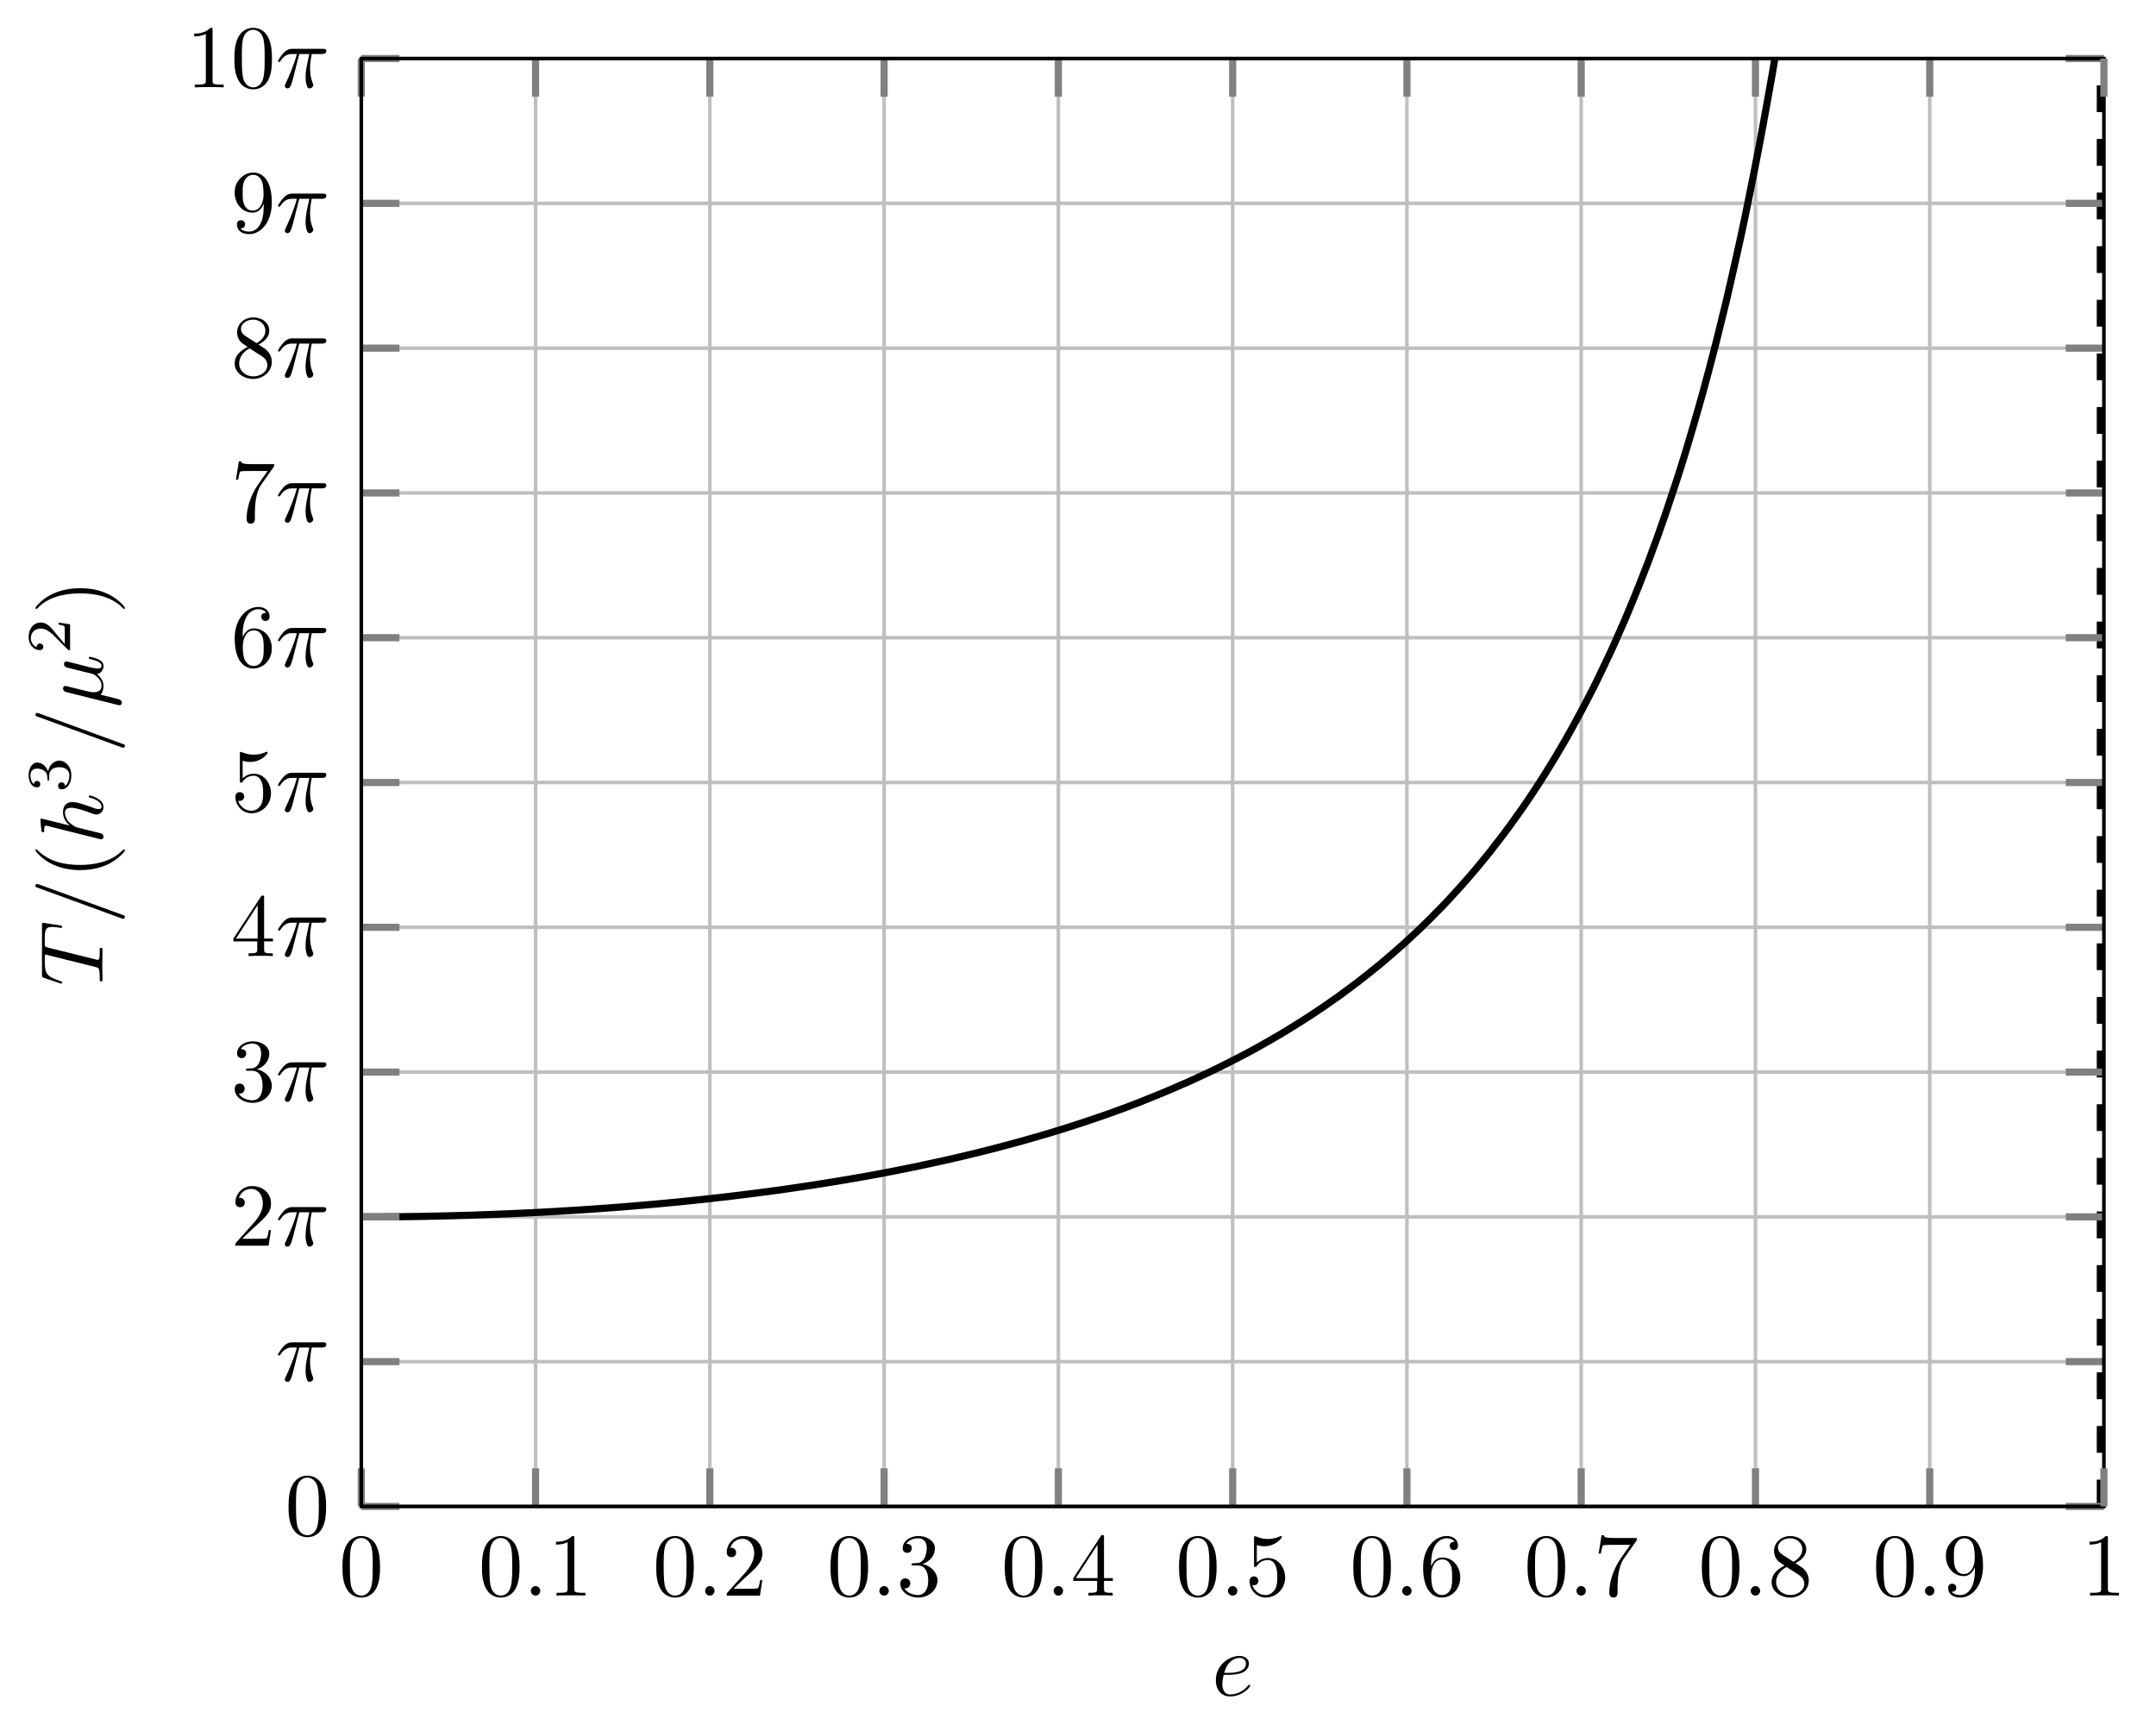 <?xml version="1.0" encoding="UTF-8"?>
<svg xmlns="http://www.w3.org/2000/svg" xmlns:xlink="http://www.w3.org/1999/xlink" width="240.362pt" height="192.315pt" viewBox="0 0 240.362 192.315" version="1.1">
<defs>
<g>
<symbol overflow="visible" id="glyph0-0">
<path style="stroke:none;" d=""/>
</symbol>
<symbol overflow="visible" id="glyph0-1">
<path style="stroke:none;" d="M 4.578 -3.188 C 4.578 -3.984 4.531 -4.781 4.188 -5.516 C 3.734 -6.484 2.906 -6.641 2.5 -6.641 C 1.891 -6.641 1.172 -6.375 0.75 -5.453 C 0.438 -4.766 0.391 -3.984 0.391 -3.188 C 0.391 -2.438 0.422 -1.547 0.844 -0.781 C 1.266 0.016 2 0.219 2.484 0.219 C 3.016 0.219 3.781 0.016 4.219 -0.938 C 4.531 -1.625 4.578 -2.406 4.578 -3.188 Z M 2.484 0 C 2.094 0 1.5 -0.25 1.328 -1.203 C 1.219 -1.797 1.219 -2.719 1.219 -3.312 C 1.219 -3.953 1.219 -4.609 1.297 -5.141 C 1.484 -6.328 2.234 -6.422 2.484 -6.422 C 2.812 -6.422 3.469 -6.234 3.656 -5.25 C 3.766 -4.688 3.766 -3.938 3.766 -3.312 C 3.766 -2.562 3.766 -1.891 3.656 -1.25 C 3.5 -0.297 2.938 0 2.484 0 Z M 2.484 0 "/>
</symbol>
<symbol overflow="visible" id="glyph0-2">
<path style="stroke:none;" d="M 2.938 -6.375 C 2.938 -6.625 2.938 -6.641 2.703 -6.641 C 2.078 -6 1.203 -6 0.891 -6 L 0.891 -5.688 C 1.094 -5.688 1.672 -5.688 2.188 -5.953 L 2.188 -0.781 C 2.188 -0.422 2.156 -0.312 1.266 -0.312 L 0.953 -0.312 L 0.953 0 C 1.297 -0.031 2.156 -0.031 2.562 -0.031 C 2.953 -0.031 3.828 -0.031 4.172 0 L 4.172 -0.312 L 3.859 -0.312 C 2.953 -0.312 2.938 -0.422 2.938 -0.781 Z M 2.938 -6.375 "/>
</symbol>
<symbol overflow="visible" id="glyph0-3">
<path style="stroke:none;" d="M 1.266 -0.766 L 2.328 -1.797 C 3.875 -3.172 4.469 -3.703 4.469 -4.703 C 4.469 -5.844 3.578 -6.641 2.359 -6.641 C 1.234 -6.641 0.5 -5.719 0.5 -4.828 C 0.5 -4.281 1 -4.281 1.031 -4.281 C 1.203 -4.281 1.547 -4.391 1.547 -4.812 C 1.547 -5.062 1.359 -5.328 1.016 -5.328 C 0.938 -5.328 0.922 -5.328 0.891 -5.312 C 1.109 -5.969 1.656 -6.328 2.234 -6.328 C 3.141 -6.328 3.562 -5.516 3.562 -4.703 C 3.562 -3.906 3.078 -3.125 2.516 -2.5 L 0.609 -0.375 C 0.5 -0.266 0.5 -0.234 0.5 0 L 4.203 0 L 4.469 -1.734 L 4.234 -1.734 C 4.172 -1.438 4.109 -1 4 -0.844 C 3.938 -0.766 3.281 -0.766 3.062 -0.766 Z M 1.266 -0.766 "/>
</symbol>
<symbol overflow="visible" id="glyph0-4">
<path style="stroke:none;" d="M 2.891 -3.516 C 3.703 -3.781 4.281 -4.469 4.281 -5.266 C 4.281 -6.078 3.406 -6.641 2.453 -6.641 C 1.453 -6.641 0.688 -6.047 0.688 -5.281 C 0.688 -4.953 0.906 -4.766 1.203 -4.766 C 1.5 -4.766 1.703 -4.984 1.703 -5.281 C 1.703 -5.766 1.234 -5.766 1.094 -5.766 C 1.391 -6.266 2.047 -6.391 2.406 -6.391 C 2.828 -6.391 3.375 -6.172 3.375 -5.281 C 3.375 -5.156 3.344 -4.578 3.094 -4.141 C 2.797 -3.656 2.453 -3.625 2.203 -3.625 C 2.125 -3.609 1.891 -3.594 1.812 -3.594 C 1.734 -3.578 1.672 -3.562 1.672 -3.469 C 1.672 -3.359 1.734 -3.359 1.906 -3.359 L 2.344 -3.359 C 3.156 -3.359 3.531 -2.688 3.531 -1.703 C 3.531 -0.344 2.844 -0.062 2.406 -0.062 C 1.969 -0.062 1.219 -0.234 0.875 -0.812 C 1.219 -0.766 1.531 -0.984 1.531 -1.359 C 1.531 -1.719 1.266 -1.922 0.984 -1.922 C 0.734 -1.922 0.422 -1.781 0.422 -1.344 C 0.422 -0.438 1.344 0.219 2.438 0.219 C 3.656 0.219 4.562 -0.688 4.562 -1.703 C 4.562 -2.516 3.922 -3.297 2.891 -3.516 Z M 2.891 -3.516 "/>
</symbol>
<symbol overflow="visible" id="glyph0-5">
<path style="stroke:none;" d="M 2.938 -1.641 L 2.938 -0.781 C 2.938 -0.422 2.906 -0.312 2.172 -0.312 L 1.969 -0.312 L 1.969 0 C 2.375 -0.031 2.891 -0.031 3.312 -0.031 C 3.734 -0.031 4.25 -0.031 4.672 0 L 4.672 -0.312 L 4.453 -0.312 C 3.719 -0.312 3.703 -0.422 3.703 -0.781 L 3.703 -1.641 L 4.688 -1.641 L 4.688 -1.953 L 3.703 -1.953 L 3.703 -6.484 C 3.703 -6.688 3.703 -6.75 3.531 -6.75 C 3.453 -6.75 3.422 -6.75 3.344 -6.625 L 0.281 -1.953 L 0.281 -1.641 Z M 2.984 -1.953 L 0.562 -1.953 L 2.984 -5.672 Z M 2.984 -1.953 "/>
</symbol>
<symbol overflow="visible" id="glyph0-6">
<path style="stroke:none;" d="M 4.469 -2 C 4.469 -3.188 3.656 -4.188 2.578 -4.188 C 2.109 -4.188 1.672 -4.031 1.312 -3.672 L 1.312 -5.625 C 1.516 -5.562 1.844 -5.5 2.156 -5.5 C 3.391 -5.5 4.094 -6.406 4.094 -6.531 C 4.094 -6.594 4.062 -6.641 3.984 -6.641 C 3.984 -6.641 3.953 -6.641 3.906 -6.609 C 3.703 -6.516 3.219 -6.312 2.547 -6.312 C 2.156 -6.312 1.688 -6.391 1.219 -6.594 C 1.141 -6.625 1.125 -6.625 1.109 -6.625 C 1 -6.625 1 -6.547 1 -6.391 L 1 -3.438 C 1 -3.266 1 -3.188 1.141 -3.188 C 1.219 -3.188 1.234 -3.203 1.281 -3.266 C 1.391 -3.422 1.75 -3.969 2.562 -3.969 C 3.078 -3.969 3.328 -3.516 3.406 -3.328 C 3.562 -2.953 3.594 -2.578 3.594 -2.078 C 3.594 -1.719 3.594 -1.125 3.344 -0.703 C 3.109 -0.312 2.734 -0.062 2.281 -0.062 C 1.562 -0.062 0.984 -0.594 0.812 -1.172 C 0.844 -1.172 0.875 -1.156 0.984 -1.156 C 1.312 -1.156 1.484 -1.406 1.484 -1.641 C 1.484 -1.891 1.312 -2.141 0.984 -2.141 C 0.844 -2.141 0.5 -2.062 0.5 -1.609 C 0.5 -0.75 1.188 0.219 2.297 0.219 C 3.453 0.219 4.469 -0.734 4.469 -2 Z M 4.469 -2 "/>
</symbol>
<symbol overflow="visible" id="glyph0-7">
<path style="stroke:none;" d="M 1.312 -3.266 L 1.312 -3.516 C 1.312 -6.031 2.547 -6.391 3.062 -6.391 C 3.297 -6.391 3.719 -6.328 3.938 -5.984 C 3.781 -5.984 3.391 -5.984 3.391 -5.547 C 3.391 -5.234 3.625 -5.078 3.844 -5.078 C 4 -5.078 4.312 -5.172 4.312 -5.562 C 4.312 -6.156 3.875 -6.641 3.047 -6.641 C 1.766 -6.641 0.422 -5.359 0.422 -3.156 C 0.422 -0.484 1.578 0.219 2.5 0.219 C 3.609 0.219 4.562 -0.719 4.562 -2.031 C 4.562 -3.297 3.672 -4.25 2.562 -4.25 C 1.891 -4.25 1.516 -3.75 1.312 -3.266 Z M 2.5 -0.062 C 1.875 -0.062 1.578 -0.656 1.516 -0.812 C 1.328 -1.281 1.328 -2.078 1.328 -2.25 C 1.328 -3.031 1.656 -4.031 2.547 -4.031 C 2.719 -4.031 3.172 -4.031 3.484 -3.406 C 3.656 -3.047 3.656 -2.531 3.656 -2.047 C 3.656 -1.562 3.656 -1.062 3.484 -0.703 C 3.188 -0.109 2.734 -0.062 2.5 -0.062 Z M 2.5 -0.062 "/>
</symbol>
<symbol overflow="visible" id="glyph0-8">
<path style="stroke:none;" d="M 4.75 -6.078 C 4.828 -6.188 4.828 -6.203 4.828 -6.422 L 2.406 -6.422 C 1.203 -6.422 1.172 -6.547 1.141 -6.734 L 0.891 -6.734 L 0.562 -4.688 L 0.812 -4.688 C 0.844 -4.844 0.922 -5.469 1.062 -5.594 C 1.125 -5.656 1.906 -5.656 2.031 -5.656 L 4.094 -5.656 C 3.984 -5.5 3.203 -4.406 2.984 -4.078 C 2.078 -2.734 1.75 -1.344 1.75 -0.328 C 1.75 -0.234 1.75 0.219 2.219 0.219 C 2.672 0.219 2.672 -0.234 2.672 -0.328 L 2.672 -0.844 C 2.672 -1.391 2.703 -1.938 2.781 -2.469 C 2.828 -2.703 2.953 -3.562 3.406 -4.172 Z M 4.75 -6.078 "/>
</symbol>
<symbol overflow="visible" id="glyph0-9">
<path style="stroke:none;" d="M 1.625 -4.562 C 1.172 -4.859 1.125 -5.188 1.125 -5.359 C 1.125 -5.969 1.781 -6.391 2.484 -6.391 C 3.203 -6.391 3.844 -5.875 3.844 -5.156 C 3.844 -4.578 3.453 -4.109 2.859 -3.766 Z M 3.078 -3.609 C 3.797 -3.984 4.281 -4.5 4.281 -5.156 C 4.281 -6.078 3.406 -6.641 2.5 -6.641 C 1.5 -6.641 0.688 -5.906 0.688 -4.969 C 0.688 -4.797 0.703 -4.344 1.125 -3.875 C 1.234 -3.766 1.609 -3.516 1.859 -3.344 C 1.281 -3.047 0.422 -2.5 0.422 -1.5 C 0.422 -0.453 1.438 0.219 2.484 0.219 C 3.609 0.219 4.562 -0.609 4.562 -1.672 C 4.562 -2.031 4.453 -2.484 4.062 -2.906 C 3.875 -3.109 3.719 -3.203 3.078 -3.609 Z M 2.078 -3.188 L 3.312 -2.406 C 3.594 -2.219 4.062 -1.922 4.062 -1.312 C 4.062 -0.578 3.312 -0.062 2.5 -0.062 C 1.641 -0.062 0.922 -0.672 0.922 -1.5 C 0.922 -2.078 1.234 -2.719 2.078 -3.188 Z M 2.078 -3.188 "/>
</symbol>
<symbol overflow="visible" id="glyph0-10">
<path style="stroke:none;" d="M 3.656 -3.172 L 3.656 -2.844 C 3.656 -0.516 2.625 -0.062 2.047 -0.062 C 1.875 -0.062 1.328 -0.078 1.062 -0.422 C 1.5 -0.422 1.578 -0.703 1.578 -0.875 C 1.578 -1.188 1.344 -1.328 1.125 -1.328 C 0.969 -1.328 0.672 -1.25 0.672 -0.859 C 0.672 -0.188 1.203 0.219 2.047 0.219 C 3.344 0.219 4.562 -1.141 4.562 -3.281 C 4.562 -5.969 3.406 -6.641 2.516 -6.641 C 1.969 -6.641 1.484 -6.453 1.062 -6.016 C 0.641 -5.562 0.422 -5.141 0.422 -4.391 C 0.422 -3.156 1.297 -2.172 2.406 -2.172 C 3.016 -2.172 3.422 -2.594 3.656 -3.172 Z M 2.422 -2.406 C 2.266 -2.406 1.797 -2.406 1.5 -3.031 C 1.312 -3.406 1.312 -3.891 1.312 -4.391 C 1.312 -4.922 1.312 -5.391 1.531 -5.766 C 1.797 -6.266 2.172 -6.391 2.516 -6.391 C 2.984 -6.391 3.312 -6.047 3.484 -5.609 C 3.594 -5.281 3.641 -4.656 3.641 -4.203 C 3.641 -3.375 3.297 -2.406 2.422 -2.406 Z M 2.422 -2.406 "/>
</symbol>
<symbol overflow="visible" id="glyph1-0">
<path style="stroke:none;" d=""/>
</symbol>
<symbol overflow="visible" id="glyph1-1">
<path style="stroke:none;" d="M 1.906 -0.531 C 1.906 -0.812 1.672 -1.062 1.391 -1.062 C 1.094 -1.062 0.859 -0.812 0.859 -0.531 C 0.859 -0.234 1.094 0 1.391 0 C 1.672 0 1.906 -0.234 1.906 -0.531 Z M 1.906 -0.531 "/>
</symbol>
<symbol overflow="visible" id="glyph1-2">
<path style="stroke:none;" d="M 2.641 -3.719 L 3.766 -3.719 C 3.438 -2.25 3.344 -1.812 3.344 -1.141 C 3.344 -1 3.344 -0.734 3.422 -0.391 C 3.531 0.047 3.641 0.109 3.781 0.109 C 3.984 0.109 4.203 -0.062 4.203 -0.266 C 4.203 -0.328 4.203 -0.344 4.141 -0.484 C 3.844 -1.203 3.844 -1.859 3.844 -2.141 C 3.844 -2.656 3.922 -3.203 4.031 -3.719 L 5.156 -3.719 C 5.297 -3.719 5.656 -3.719 5.656 -4.062 C 5.656 -4.297 5.438 -4.297 5.25 -4.297 L 1.906 -4.297 C 1.688 -4.297 1.312 -4.297 0.875 -3.828 C 0.531 -3.438 0.266 -2.984 0.266 -2.938 C 0.266 -2.922 0.266 -2.828 0.391 -2.828 C 0.469 -2.828 0.484 -2.875 0.547 -2.953 C 1.031 -3.719 1.609 -3.719 1.812 -3.719 L 2.375 -3.719 C 2.062 -2.516 1.531 -1.312 1.109 -0.406 C 1.031 -0.25 1.031 -0.234 1.031 -0.156 C 1.031 0.031 1.188 0.109 1.312 0.109 C 1.609 0.109 1.688 -0.172 1.812 -0.531 C 1.953 -1 1.953 -1.016 2.078 -1.516 Z M 2.641 -3.719 "/>
</symbol>
<symbol overflow="visible" id="glyph1-3">
<path style="stroke:none;" d="M 1.859 -2.297 C 2.156 -2.297 2.891 -2.328 3.391 -2.531 C 4.094 -2.828 4.141 -3.422 4.141 -3.562 C 4.141 -4 3.766 -4.406 3.078 -4.406 C 1.969 -4.406 0.453 -3.438 0.453 -1.688 C 0.453 -0.672 1.047 0.109 2.031 0.109 C 3.453 0.109 4.281 -0.953 4.281 -1.062 C 4.281 -1.125 4.234 -1.203 4.172 -1.203 C 4.109 -1.203 4.094 -1.172 4.031 -1.094 C 3.25 -0.109 2.156 -0.109 2.047 -0.109 C 1.266 -0.109 1.172 -0.953 1.172 -1.266 C 1.172 -1.391 1.188 -1.688 1.328 -2.297 Z M 1.391 -2.516 C 1.781 -4.031 2.812 -4.188 3.078 -4.188 C 3.531 -4.188 3.812 -3.891 3.812 -3.562 C 3.812 -2.516 2.219 -2.516 1.797 -2.516 Z M 1.391 -2.516 "/>
</symbol>
<symbol overflow="visible" id="glyph2-0">
<path style="stroke:none;" d=""/>
</symbol>
<symbol overflow="visible" id="glyph2-1">
<path style="stroke:none;" d="M -6.047 -4.25 C -6.328 -4.328 -6.391 -4.359 -6.422 -4.484 C -6.438 -4.578 -6.438 -4.906 -6.438 -5.109 C -6.438 -6.125 -6.406 -6.562 -5.625 -6.562 C -5.469 -6.562 -5.078 -6.531 -4.828 -6.484 C -4.781 -6.484 -4.672 -6.453 -4.641 -6.453 C -4.578 -6.453 -4.5 -6.484 -4.5 -6.578 C -4.5 -6.688 -4.578 -6.703 -4.734 -6.734 L -6.469 -7 C -6.516 -7.016 -6.609 -7.016 -6.641 -7.016 C -6.75 -7.016 -6.75 -6.922 -6.75 -6.75 L -6.75 -1.219 C -6.75 -0.984 -6.734 -0.969 -6.547 -0.891 L -4.797 -0.297 C -4.781 -0.297 -4.641 -0.234 -4.609 -0.234 C -4.562 -0.234 -4.5 -0.297 -4.5 -0.359 C -4.5 -0.453 -4.562 -0.469 -4.719 -0.531 C -6.266 -1.062 -6.438 -1.328 -6.438 -2.797 L -6.438 -3.188 C -6.438 -3.469 -6.406 -3.469 -6.312 -3.469 C -6.266 -3.469 -6.141 -3.438 -6.109 -3.422 L -0.781 -2.094 C -0.422 -2 -0.312 -1.969 -0.312 -0.906 C -0.312 -0.547 -0.312 -0.484 -0.125 -0.484 C 0 -0.484 0 -0.594 0 -0.656 C 0 -0.922 -0.016 -1.203 -0.016 -1.469 C -0.016 -1.75 -0.031 -2.047 -0.031 -2.328 C -0.031 -2.609 -0.016 -2.875 -0.016 -3.156 C -0.016 -3.438 0 -3.734 0 -4.016 C 0 -4.109 0 -4.234 -0.203 -4.234 C -0.312 -4.234 -0.312 -4.156 -0.312 -3.891 C -0.312 -3.656 -0.312 -3.516 -0.328 -3.266 C -0.359 -2.969 -0.391 -2.891 -0.547 -2.891 C -0.562 -2.891 -0.609 -2.891 -0.75 -2.938 Z M -6.047 -4.25 "/>
</symbol>
<symbol overflow="visible" id="glyph2-2">
<path style="stroke:none;" d="M -7.094 -4.375 C -7.234 -4.422 -7.266 -4.422 -7.281 -4.422 C -7.391 -4.422 -7.484 -4.344 -7.484 -4.234 C -7.484 -4.156 -7.453 -4.094 -7.391 -4.062 L 2.109 -0.594 C 2.25 -0.547 2.281 -0.547 2.297 -0.547 C 2.406 -0.547 2.5 -0.641 2.5 -0.75 C 2.5 -0.875 2.422 -0.906 2.25 -0.969 Z M -7.094 -4.375 "/>
</symbol>
<symbol overflow="visible" id="glyph2-3">
<path style="stroke:none;" d="M -6.812 -2.859 C -6.812 -2.859 -6.922 -2.859 -6.922 -2.734 C -6.922 -2.5 -6.844 -1.781 -6.812 -1.516 C -6.812 -1.438 -6.797 -1.328 -6.625 -1.328 C -6.5 -1.328 -6.5 -1.422 -6.5 -1.562 C -6.5 -2.047 -6.438 -2.062 -6.328 -2.062 L -6.125 -2.031 L -0.391 -0.594 C -0.25 -0.547 -0.234 -0.547 -0.172 -0.547 C 0.062 -0.547 0.109 -0.75 0.109 -0.844 C 0.109 -1 -0.016 -1.156 -0.156 -1.203 L -0.906 -1.391 L -1.797 -1.609 C -2.031 -1.672 -2.25 -1.734 -2.469 -1.781 C -2.531 -1.797 -2.859 -1.891 -2.922 -1.891 C -3.016 -1.922 -3.562 -2.234 -3.844 -2.578 C -4 -2.797 -4.188 -3.094 -4.188 -3.531 C -4.188 -3.953 -3.844 -4.062 -3.484 -4.062 C -2.953 -4.062 -1.859 -3.688 -1.25 -3.453 C -1.031 -3.375 -0.906 -3.312 -0.703 -3.312 C -0.234 -3.312 0.109 -3.672 0.109 -4.141 C 0.109 -5.078 -1.344 -5.438 -1.422 -5.438 C -1.531 -5.438 -1.531 -5.359 -1.531 -5.328 C -1.531 -5.219 -1.5 -5.219 -1.344 -5.172 C -0.812 -5.031 -0.109 -4.703 -0.109 -4.156 C -0.109 -3.984 -0.203 -3.922 -0.438 -3.922 C -0.688 -3.922 -0.922 -4 -1.141 -4.094 C -1.578 -4.25 -2.766 -4.703 -3.344 -4.703 C -3.984 -4.703 -4.406 -4.312 -4.406 -3.562 C -4.406 -2.938 -4.094 -2.453 -3.641 -2.078 Z M -6.812 -2.859 "/>
</symbol>
<symbol overflow="visible" id="glyph2-4">
<path style="stroke:none;" d="M -3.5 -2.297 C -3.703 -2.359 -4.094 -2.453 -4.141 -2.453 C -4.312 -2.453 -4.406 -2.328 -4.406 -2.156 C -4.406 -2.141 -4.391 -1.859 -4.047 -1.766 L 1.719 -0.328 C 1.844 -0.297 1.859 -0.297 1.891 -0.297 C 2.031 -0.297 2.156 -0.406 2.156 -0.578 C 2.156 -0.781 1.969 -0.906 1.938 -0.922 C 1.859 -0.969 1.328 -1.094 -0.203 -1.469 C 0.062 -1.797 0.109 -2.25 0.109 -2.438 C 0.109 -3.141 -0.344 -3.531 -0.625 -3.766 C -0.172 -3.859 0.109 -4.234 0.109 -4.672 C 0.109 -5.016 -0.125 -5.25 -0.438 -5.406 C -0.797 -5.578 -1.406 -5.703 -1.422 -5.703 C -1.531 -5.703 -1.531 -5.609 -1.531 -5.578 C -1.531 -5.484 -1.484 -5.469 -1.344 -5.438 C -0.703 -5.281 -0.109 -5.094 -0.109 -4.688 C -0.109 -4.422 -0.375 -4.391 -0.562 -4.391 C -0.781 -4.391 -1.25 -4.5 -1.609 -4.578 L -2.688 -4.859 C -2.828 -4.891 -3.203 -5 -3.359 -5.031 C -3.594 -5.078 -3.969 -5.188 -4.031 -5.188 C -4.203 -5.188 -4.297 -5.047 -4.297 -4.891 C -4.297 -4.844 -4.281 -4.578 -3.953 -4.5 L -2.078 -4.031 C -1.578 -3.922 -1.172 -3.812 -1.062 -3.781 C -1.016 -3.766 -0.109 -3.297 -0.109 -2.484 C -0.109 -1.984 -0.438 -1.75 -0.984 -1.75 C -1.266 -1.75 -1.547 -1.812 -1.828 -1.891 Z M -3.5 -2.297 "/>
</symbol>
<symbol overflow="visible" id="glyph3-0">
<path style="stroke:none;" d=""/>
</symbol>
<symbol overflow="visible" id="glyph3-1">
<path style="stroke:none;" d="M 2.391 -3.297 C 2.359 -3.297 2.344 -3.297 2.172 -3.125 C 0.922 -1.891 -0.969 -1.562 -2.5 -1.562 C -4.234 -1.562 -5.969 -1.938 -7.203 -3.172 C -7.328 -3.297 -7.344 -3.297 -7.375 -3.297 C -7.453 -3.297 -7.484 -3.266 -7.484 -3.203 C -7.484 -3.094 -6.797 -2.203 -5.531 -1.609 C -4.438 -1.109 -3.328 -0.984 -2.5 -0.984 C -1.719 -0.984 -0.516 -1.094 0.625 -1.641 C 1.844 -2.25 2.5 -3.094 2.5 -3.203 C 2.5 -3.266 2.469 -3.297 2.391 -3.297 Z M 2.391 -3.297 "/>
</symbol>
<symbol overflow="visible" id="glyph3-2">
<path style="stroke:none;" d="M -2.5 -2.875 C -3.266 -2.875 -4.469 -2.766 -5.609 -2.219 C -6.828 -1.625 -7.484 -0.766 -7.484 -0.672 C -7.484 -0.609 -7.438 -0.562 -7.375 -0.562 C -7.344 -0.562 -7.328 -0.562 -7.141 -0.75 C -6.156 -1.734 -4.578 -2.297 -2.5 -2.297 C -0.781 -2.297 0.969 -1.938 2.219 -0.703 C 2.344 -0.562 2.359 -0.562 2.391 -0.562 C 2.453 -0.562 2.5 -0.609 2.5 -0.672 C 2.5 -0.766 1.812 -1.672 0.547 -2.25 C -0.547 -2.766 -1.656 -2.875 -2.5 -2.875 Z M -2.5 -2.875 "/>
</symbol>
<symbol overflow="visible" id="glyph4-0">
<path style="stroke:none;" d=""/>
</symbol>
<symbol overflow="visible" id="glyph4-1">
<path style="stroke:none;" d="M -2.328 -1.906 C -2.328 -2.453 -1.953 -2.844 -1.203 -2.844 C -0.344 -2.844 -0.078 -2.328 -0.078 -1.938 C -0.078 -1.656 -0.156 -1.031 -0.578 -0.75 C -0.578 -1.078 -0.812 -1.156 -0.969 -1.156 C -1.188 -1.156 -1.344 -0.984 -1.344 -0.766 C -1.344 -0.578 -1.219 -0.375 -0.938 -0.375 C -0.281 -0.375 0.141 -1.094 0.141 -1.938 C 0.141 -2.906 -0.516 -3.578 -1.203 -3.578 C -1.75 -3.578 -2.297 -3.141 -2.453 -2.375 C -2.719 -3.094 -3.234 -3.359 -3.672 -3.359 C -4.219 -3.359 -4.625 -2.734 -4.625 -1.953 C -4.625 -1.188 -4.25 -0.594 -3.688 -0.594 C -3.453 -0.594 -3.328 -0.75 -3.328 -0.953 C -3.328 -1.172 -3.484 -1.312 -3.672 -1.312 C -3.875 -1.312 -4.031 -1.172 -4.047 -0.953 C -4.344 -1.203 -4.422 -1.672 -4.422 -1.938 C -4.422 -2.25 -4.266 -2.688 -3.672 -2.688 C -3.375 -2.688 -3.047 -2.594 -2.844 -2.406 C -2.578 -2.188 -2.562 -1.984 -2.531 -1.641 C -2.516 -1.469 -2.516 -1.453 -2.516 -1.422 C -2.516 -1.406 -2.5 -1.344 -2.422 -1.344 C -2.328 -1.344 -2.328 -1.406 -2.328 -1.531 Z M -2.328 -1.906 "/>
</symbol>
<symbol overflow="visible" id="glyph4-2">
<path style="stroke:none;" d="M -1.266 -3.516 L -1.266 -3.281 C -1.109 -3.266 -0.703 -3.188 -0.641 -3.094 C -0.594 -3.047 -0.594 -2.516 -0.594 -2.406 L -0.594 -1.125 C -1.234 -1.859 -1.438 -2.109 -1.766 -2.516 C -2.172 -3.031 -2.609 -3.516 -3.266 -3.516 C -4.109 -3.516 -4.625 -2.781 -4.625 -1.891 C -4.625 -1.031 -4.016 -0.438 -3.375 -0.438 C -3.031 -0.438 -2.984 -0.734 -2.984 -0.812 C -2.984 -0.969 -3.109 -1.172 -3.359 -1.172 C -3.484 -1.172 -3.734 -1.125 -3.734 -0.766 C -4.219 -0.984 -4.375 -1.453 -4.375 -1.781 C -4.375 -2.484 -3.828 -2.844 -3.266 -2.844 C -2.656 -2.844 -2.188 -2.406 -1.938 -2.188 L -0.266 -0.516 C -0.203 -0.438 -0.188 -0.438 0 -0.438 L 0 -3.312 Z M -1.266 -3.516 "/>
</symbol>
</g>
<clipPath id="clip1">
  <path d="M 40.281 6.527 L 234.555 6.527 L 234.555 147 L 40.281 147 Z M 40.281 6.527 "/>
</clipPath>
<clipPath id="clip2">
  <path d="M 233 6.527 L 234.555 6.527 L 234.555 167.926 L 233 167.926 Z M 233 6.527 "/>
</clipPath>
</defs>
<g id="surface1">
<path style="fill:none;stroke-width:0.399;stroke-linecap:butt;stroke-linejoin:miter;stroke:rgb(75%,75%,75%);stroke-opacity:1;stroke-miterlimit:10;" d="M 0.001 -0.001 L 0.001 161.398 M 19.427 -0.001 L 19.427 161.398 M 38.857 -0.001 L 38.857 161.398 M 58.286 -0.001 L 58.286 161.398 M 77.712 -0.001 L 77.712 161.398 M 97.142 -0.001 L 97.142 161.398 M 116.572 -0.001 L 116.572 161.398 M 136.001 -0.001 L 136.001 161.398 M 155.427 -0.001 L 155.427 161.398 M 174.857 -0.001 L 174.857 161.398 " transform="matrix(1,0,0,-1,40.28,167.925)"/>
<path style="fill:none;stroke-width:0.399;stroke-linecap:butt;stroke-linejoin:miter;stroke:rgb(75%,75%,75%);stroke-opacity:1;stroke-miterlimit:10;" d="M 0.001 -0.001 L 194.275 -0.001 M 0.001 16.14 L 194.275 16.14 M 0.001 32.28 L 194.275 32.28 M 0.001 48.417 L 194.275 48.417 M 0.001 64.558 L 194.275 64.558 M 0.001 80.698 L 194.275 80.698 M 0.001 96.839 L 194.275 96.839 M 0.001 112.976 L 194.275 112.976 M 0.001 129.116 L 194.275 129.116 M 0.001 145.257 L 194.275 145.257 M 0.001 161.398 L 194.275 161.398 " transform="matrix(1,0,0,-1,40.28,167.925)"/>
<g clip-path="url(#clip1)" clip-rule="nonzero">
<path style="fill:none;stroke-width:0.797;stroke-linecap:butt;stroke-linejoin:miter;stroke:rgb(0%,0%,0%);stroke-opacity:1;stroke-miterlimit:10;" d="M 0.001 32.28 C 0.001 32.28 0.372 32.277 0.513 32.277 C 0.657 32.273 0.884 32.273 1.029 32.277 C 1.169 32.277 1.4 32.277 1.544 32.277 C 1.685 32.28 1.915 32.277 2.056 32.277 C 2.2 32.28 2.427 32.284 2.572 32.284 C 2.712 32.284 2.943 32.288 3.083 32.288 C 3.228 32.288 3.454 32.292 3.599 32.292 C 3.74 32.292 3.97 32.292 4.115 32.292 C 4.255 32.296 4.486 32.3 4.626 32.3 C 4.771 32.304 4.997 32.304 5.142 32.308 C 5.282 32.308 5.513 32.316 5.654 32.316 C 5.798 32.32 6.025 32.32 6.169 32.323 C 6.31 32.323 6.54 32.327 6.685 32.331 C 6.825 32.331 7.056 32.335 7.197 32.339 C 7.341 32.343 7.568 32.351 7.712 32.355 C 7.853 32.355 8.083 32.355 8.224 32.359 C 8.368 32.362 8.595 32.37 8.74 32.374 C 8.884 32.374 9.111 32.382 9.255 32.386 C 9.396 32.39 9.626 32.394 9.767 32.398 C 9.911 32.402 10.138 32.405 10.283 32.409 C 10.423 32.413 10.654 32.421 10.794 32.425 C 10.939 32.429 11.169 32.437 11.31 32.441 C 11.454 32.445 11.681 32.448 11.825 32.452 C 11.966 32.456 12.197 32.464 12.337 32.468 C 12.482 32.476 12.708 32.48 12.853 32.487 C 12.993 32.491 13.224 32.503 13.365 32.507 C 13.509 32.511 13.74 32.519 13.88 32.523 C 14.025 32.527 14.251 32.534 14.396 32.542 C 14.536 32.546 14.767 32.558 14.908 32.562 C 15.052 32.566 15.279 32.573 15.423 32.581 C 15.564 32.585 15.794 32.597 15.939 32.605 C 16.079 32.609 16.31 32.616 16.45 32.624 C 16.595 32.628 16.822 32.64 16.966 32.648 C 17.107 32.652 17.337 32.663 17.478 32.671 C 17.622 32.675 17.849 32.687 17.993 32.695 C 18.134 32.698 18.365 32.714 18.509 32.722 C 18.65 32.726 18.88 32.737 19.021 32.741 C 19.165 32.749 19.392 32.761 19.536 32.769 C 19.677 32.777 19.907 32.788 20.048 32.796 C 20.193 32.804 20.419 32.816 20.564 32.823 C 20.708 32.831 20.935 32.847 21.079 32.855 C 21.22 32.862 21.45 32.87 21.591 32.878 C 21.736 32.886 21.962 32.902 22.107 32.909 C 22.247 32.917 22.478 32.933 22.618 32.941 C 22.763 32.948 22.993 32.964 23.134 32.976 C 23.279 32.984 23.505 32.995 23.65 33.003 C 23.79 33.015 24.021 33.027 24.161 33.038 C 24.306 33.046 24.532 33.062 24.677 33.073 C 24.818 33.081 25.048 33.097 25.189 33.105 C 25.333 33.116 25.564 33.128 25.704 33.14 C 25.849 33.152 26.075 33.167 26.22 33.179 C 26.361 33.187 26.591 33.206 26.732 33.214 C 26.876 33.226 27.103 33.237 27.247 33.249 C 27.388 33.261 27.618 33.277 27.763 33.288 C 27.904 33.296 28.134 33.316 28.275 33.327 C 28.419 33.339 28.646 33.355 28.79 33.366 C 28.931 33.378 29.161 33.398 29.302 33.409 C 29.447 33.417 29.673 33.437 29.818 33.448 C 29.958 33.46 30.189 33.48 30.333 33.491 C 30.474 33.503 30.704 33.523 30.845 33.538 C 30.99 33.55 31.216 33.566 31.361 33.577 C 31.501 33.589 31.732 33.612 31.872 33.624 C 32.017 33.636 32.243 33.655 32.388 33.667 C 32.532 33.683 32.759 33.702 32.904 33.714 C 33.044 33.726 33.275 33.745 33.415 33.761 C 33.56 33.773 33.786 33.796 33.931 33.808 C 34.072 33.823 34.302 33.847 34.443 33.859 C 34.587 33.874 34.818 33.894 34.958 33.905 C 35.103 33.917 35.329 33.941 35.474 33.956 C 35.615 33.972 35.845 33.995 35.986 34.011 C 36.13 34.023 36.357 34.046 36.501 34.062 C 36.642 34.073 36.872 34.097 37.013 34.112 C 37.157 34.128 37.388 34.152 37.529 34.167 C 37.673 34.183 37.9 34.206 38.044 34.222 C 38.185 34.237 38.415 34.261 38.556 34.277 C 38.7 34.292 38.927 34.32 39.072 34.335 C 39.212 34.351 39.443 34.378 39.587 34.394 C 39.728 34.409 39.958 34.437 40.099 34.452 C 40.243 34.468 40.47 34.495 40.615 34.511 C 40.755 34.527 40.986 34.554 41.126 34.57 C 41.271 34.585 41.497 34.616 41.642 34.632 C 41.782 34.652 42.013 34.679 42.157 34.698 C 42.298 34.714 42.529 34.741 42.669 34.761 C 42.814 34.777 43.04 34.804 43.185 34.823 C 43.325 34.843 43.556 34.87 43.697 34.89 C 43.841 34.905 44.068 34.933 44.212 34.952 C 44.357 34.972 44.583 35.003 44.728 35.023 C 44.868 35.038 45.099 35.07 45.24 35.089 C 45.384 35.109 45.611 35.14 45.755 35.159 C 45.896 35.179 46.126 35.206 46.267 35.226 C 46.411 35.245 46.642 35.277 46.782 35.296 C 46.927 35.316 47.154 35.351 47.298 35.37 C 47.439 35.39 47.669 35.421 47.81 35.445 C 47.954 35.464 48.181 35.495 48.325 35.519 C 48.466 35.538 48.697 35.573 48.837 35.597 C 48.982 35.616 49.212 35.652 49.353 35.671 C 49.497 35.695 49.724 35.73 49.868 35.749 C 50.009 35.773 50.24 35.804 50.38 35.823 C 50.525 35.847 50.751 35.886 50.896 35.909 C 51.036 35.933 51.267 35.968 51.411 35.987 C 51.552 36.011 51.782 36.046 51.923 36.07 C 52.068 36.093 52.294 36.132 52.439 36.155 C 52.579 36.179 52.81 36.214 52.95 36.237 C 53.095 36.261 53.322 36.3 53.466 36.323 C 53.607 36.347 53.837 36.382 53.982 36.409 C 54.122 36.433 54.353 36.468 54.493 36.495 C 54.638 36.519 54.865 36.562 55.009 36.585 C 55.15 36.609 55.38 36.648 55.521 36.671 C 55.665 36.698 55.892 36.737 56.036 36.765 C 56.177 36.788 56.407 36.831 56.552 36.855 C 56.693 36.882 56.923 36.929 57.064 36.952 C 57.208 36.98 57.435 37.015 57.579 37.042 C 57.72 37.07 57.95 37.112 58.091 37.14 C 58.236 37.167 58.462 37.214 58.607 37.241 C 58.751 37.269 58.978 37.312 59.122 37.339 C 59.263 37.366 59.493 37.409 59.634 37.437 C 59.779 37.468 60.005 37.515 60.15 37.542 C 60.29 37.57 60.521 37.616 60.661 37.644 C 60.806 37.671 61.036 37.722 61.177 37.749 C 61.322 37.777 61.548 37.823 61.693 37.851 C 61.833 37.878 62.064 37.929 62.204 37.956 C 62.349 37.987 62.575 38.038 62.72 38.07 C 62.861 38.101 63.091 38.148 63.232 38.179 C 63.376 38.21 63.607 38.261 63.747 38.292 C 63.892 38.32 64.118 38.37 64.263 38.402 C 64.404 38.433 64.634 38.484 64.775 38.515 C 64.919 38.546 65.146 38.597 65.29 38.632 C 65.431 38.663 65.661 38.714 65.806 38.745 C 65.947 38.78 66.177 38.835 66.318 38.866 C 66.462 38.902 66.689 38.952 66.833 38.984 C 66.974 39.019 67.204 39.073 67.345 39.109 C 67.49 39.14 67.716 39.198 67.861 39.234 C 68.001 39.265 68.232 39.323 68.376 39.355 C 68.517 39.39 68.747 39.445 68.888 39.48 C 69.032 39.515 69.259 39.577 69.404 39.612 C 69.544 39.648 69.775 39.702 69.915 39.737 C 70.06 39.773 70.286 39.835 70.431 39.87 C 70.575 39.909 70.802 39.968 70.947 40.003 C 71.087 40.042 71.318 40.101 71.458 40.14 C 71.603 40.175 71.829 40.237 71.974 40.277 C 72.115 40.312 72.345 40.378 72.486 40.413 C 72.63 40.452 72.861 40.515 73.001 40.554 C 73.146 40.589 73.372 40.655 73.517 40.695 C 73.657 40.734 73.888 40.8 74.029 40.839 C 74.173 40.878 74.4 40.945 74.544 40.987 C 74.685 41.027 74.915 41.089 75.056 41.132 C 75.2 41.171 75.431 41.237 75.572 41.28 C 75.716 41.32 75.943 41.39 76.087 41.433 C 76.228 41.476 76.458 41.538 76.599 41.581 C 76.743 41.624 76.97 41.695 77.115 41.737 C 77.255 41.78 77.486 41.851 77.63 41.894 C 77.771 41.941 78.001 42.007 78.142 42.054 C 78.286 42.097 78.513 42.175 78.657 42.218 C 78.798 42.265 79.029 42.335 79.169 42.378 C 79.314 42.425 79.54 42.499 79.685 42.546 C 79.825 42.593 80.056 42.671 80.2 42.714 C 80.341 42.761 80.572 42.831 80.712 42.882 C 80.857 42.929 81.083 43.007 81.228 43.058 C 81.368 43.105 81.599 43.183 81.74 43.23 C 81.884 43.28 82.111 43.359 82.255 43.405 C 82.4 43.456 82.626 43.53 82.771 43.581 C 82.911 43.632 83.142 43.714 83.282 43.765 C 83.427 43.816 83.654 43.898 83.798 43.948 C 83.939 43.999 84.169 44.085 84.31 44.136 C 84.454 44.187 84.685 44.269 84.825 44.323 C 84.97 44.374 85.197 44.46 85.341 44.511 C 85.482 44.566 85.712 44.655 85.853 44.71 C 85.997 44.765 86.224 44.847 86.368 44.902 C 86.509 44.956 86.74 45.046 86.88 45.105 C 87.025 45.159 87.255 45.253 87.396 45.312 C 87.54 45.37 87.767 45.46 87.911 45.519 C 88.052 45.573 88.282 45.663 88.423 45.722 C 88.568 45.78 88.794 45.878 88.939 45.937 C 89.079 45.995 89.31 46.089 89.454 46.148 C 89.595 46.206 89.825 46.3 89.966 46.362 C 90.111 46.421 90.337 46.519 90.482 46.581 C 90.622 46.644 90.853 46.741 90.993 46.804 C 91.138 46.866 91.365 46.976 91.509 47.038 C 91.65 47.097 91.88 47.187 92.025 47.249 C 92.165 47.312 92.396 47.421 92.536 47.487 C 92.681 47.55 92.907 47.652 93.052 47.718 C 93.193 47.784 93.423 47.894 93.564 47.96 C 93.708 48.027 93.935 48.128 94.079 48.195 C 94.224 48.261 94.45 48.374 94.595 48.441 C 94.736 48.511 94.966 48.624 95.107 48.691 C 95.251 48.757 95.478 48.862 95.622 48.933 C 95.763 49.003 95.993 49.124 96.134 49.195 C 96.279 49.265 96.509 49.378 96.65 49.448 C 96.794 49.523 97.021 49.644 97.165 49.718 C 97.306 49.788 97.536 49.898 97.677 49.972 C 97.822 50.046 98.048 50.171 98.193 50.245 C 98.333 50.32 98.564 50.437 98.704 50.511 C 98.849 50.585 99.079 50.714 99.22 50.788 C 99.365 50.866 99.591 50.991 99.736 51.07 C 99.876 51.148 100.107 51.277 100.247 51.355 C 100.392 51.437 100.618 51.57 100.763 51.652 C 100.904 51.734 101.134 51.851 101.275 51.933 C 101.419 52.019 101.65 52.163 101.79 52.245 C 101.935 52.327 102.161 52.452 102.306 52.534 C 102.447 52.616 102.677 52.757 102.818 52.843 C 102.962 52.929 103.189 53.07 103.333 53.155 C 103.474 53.245 103.704 53.386 103.849 53.476 C 103.99 53.562 104.22 53.706 104.361 53.796 C 104.505 53.886 104.732 54.03 104.876 54.12 C 105.017 54.21 105.247 54.359 105.388 54.448 C 105.532 54.542 105.759 54.691 105.904 54.78 C 106.048 54.874 106.275 55.023 106.419 55.12 C 106.56 55.214 106.79 55.37 106.931 55.468 C 107.075 55.566 107.302 55.714 107.447 55.812 C 107.587 55.909 107.818 56.073 107.958 56.175 C 108.103 56.273 108.333 56.441 108.474 56.538 C 108.618 56.64 108.845 56.796 108.99 56.894 C 109.13 56.995 109.361 57.167 109.501 57.269 C 109.646 57.374 109.872 57.546 110.017 57.652 C 110.157 57.757 110.388 57.925 110.529 58.034 C 110.673 58.14 110.904 58.312 111.044 58.421 C 111.189 58.53 111.415 58.714 111.56 58.827 C 111.7 58.937 111.931 59.112 112.072 59.226 C 112.216 59.339 112.443 59.527 112.587 59.64 C 112.728 59.753 112.958 59.937 113.099 60.05 C 113.243 60.167 113.474 60.351 113.615 60.468 C 113.759 60.585 113.986 60.78 114.13 60.902 C 114.271 61.027 114.501 61.222 114.642 61.343 C 114.786 61.464 115.013 61.663 115.157 61.788 C 115.298 61.913 115.529 62.116 115.673 62.241 C 115.814 62.366 116.044 62.558 116.185 62.687 C 116.329 62.816 116.556 63.034 116.7 63.167 C 116.841 63.3 117.072 63.507 117.212 63.64 C 117.357 63.773 117.583 63.987 117.728 64.12 C 117.868 64.253 118.099 64.468 118.243 64.609 C 118.384 64.745 118.615 64.976 118.755 65.116 C 118.9 65.257 119.126 65.476 119.271 65.62 C 119.411 65.761 119.642 65.999 119.782 66.148 C 119.927 66.292 120.154 66.519 120.298 66.663 C 120.443 66.812 120.669 67.054 120.814 67.202 C 120.954 67.355 121.185 67.589 121.325 67.741 C 121.47 67.898 121.697 68.159 121.841 68.316 C 121.982 68.472 122.212 68.714 122.353 68.87 C 122.497 69.027 122.728 69.284 122.868 69.448 C 123.013 69.609 123.24 69.87 123.384 70.034 C 123.525 70.198 123.755 70.468 123.896 70.632 C 124.04 70.8 124.267 71.07 124.411 71.237 C 124.552 71.409 124.782 71.687 124.923 71.859 C 125.068 72.03 125.298 72.312 125.439 72.487 C 125.583 72.663 125.81 72.948 125.954 73.128 C 126.095 73.312 126.325 73.612 126.466 73.796 C 126.611 73.984 126.837 74.277 126.982 74.46 C 127.122 74.648 127.353 74.948 127.497 75.14 C 127.638 75.327 127.868 75.632 128.009 75.827 C 128.154 76.023 128.38 76.347 128.525 76.546 C 128.665 76.745 128.896 77.062 129.036 77.261 C 129.181 77.46 129.407 77.78 129.552 77.987 C 129.693 78.195 129.923 78.538 130.068 78.749 C 130.208 78.96 130.439 79.292 130.579 79.507 C 130.724 79.722 130.95 80.077 131.095 80.296 C 131.236 80.515 131.466 80.862 131.607 81.085 C 131.751 81.308 131.978 81.679 132.122 81.909 C 132.267 82.14 132.493 82.515 132.638 82.749 C 132.779 82.98 133.009 83.347 133.15 83.585 C 133.294 83.823 133.521 84.218 133.665 84.46 C 133.806 84.702 134.036 85.085 134.177 85.331 C 134.322 85.577 134.552 85.987 134.693 86.245 C 134.837 86.499 135.064 86.913 135.208 87.175 C 135.349 87.433 135.579 87.862 135.72 88.124 C 135.865 88.39 136.091 88.808 136.236 89.077 C 136.376 89.347 136.607 89.796 136.747 90.07 C 136.892 90.347 137.122 90.78 137.263 91.062 C 137.407 91.343 137.634 91.808 137.779 92.101 C 137.919 92.394 138.15 92.862 138.29 93.163 C 138.435 93.46 138.661 93.952 138.806 94.253 C 138.947 94.558 139.177 95.027 139.322 95.335 C 139.462 95.644 139.693 96.155 139.833 96.476 C 139.978 96.796 140.204 97.323 140.349 97.648 C 140.49 97.972 140.72 98.476 140.861 98.808 C 141.005 99.144 141.232 99.695 141.376 100.042 C 141.517 100.386 141.747 100.948 141.892 101.296 C 142.032 101.644 142.263 102.191 142.404 102.55 C 142.548 102.905 142.775 103.507 142.919 103.87 C 143.06 104.237 143.29 104.812 143.431 105.187 C 143.575 105.566 143.802 106.191 143.947 106.577 C 144.091 106.964 144.318 107.573 144.462 107.968 C 144.603 108.362 144.833 109.027 144.974 109.433 C 145.118 109.839 145.345 110.484 145.49 110.902 C 145.63 111.32 145.861 112.019 146.001 112.448 C 146.146 112.878 146.376 113.562 146.517 113.995 C 146.661 114.433 146.888 115.136 147.032 115.585 C 147.173 116.03 147.404 116.757 147.544 117.226 C 147.689 117.695 147.915 118.472 148.06 118.952 C 148.2 119.433 148.431 120.198 148.572 120.687 C 148.716 121.179 148.947 121.976 149.087 122.48 C 149.232 122.984 149.458 123.796 149.603 124.312 C 149.743 124.831 149.974 125.679 150.115 126.214 C 150.259 126.749 150.486 127.616 150.63 128.167 C 150.771 128.718 151.001 129.613 151.146 130.179 C 151.286 130.749 151.517 131.687 151.657 132.265 C 151.802 132.843 152.029 133.757 152.173 134.355 C 152.314 134.956 152.544 135.952 152.685 136.581 C 152.829 137.206 153.056 138.23 153.2 138.866 C 153.341 139.503 153.572 140.519 153.716 141.171 C 153.857 141.823 154.087 142.882 154.228 143.566 C 154.372 144.249 154.599 145.386 154.743 146.093 C 154.884 146.796 155.115 147.929 155.255 148.652 C 155.4 149.37 155.626 150.55 155.771 151.296 C 155.915 152.046 156.142 153.265 156.286 154.042 C 156.427 154.816 156.657 156.093 156.798 156.886 C 156.943 157.679 157.169 158.941 157.314 159.765 C 157.454 160.589 157.685 161.964 157.825 162.827 C 157.97 163.695 158.2 165.12 158.341 166.011 C 158.486 166.902 158.712 168.327 158.857 169.241 C 158.997 170.152 159.228 171.632 159.368 172.577 C 159.513 173.527 159.74 175.07 159.884 176.073 C 160.025 177.073 160.255 178.769 160.396 179.8 C 160.54 180.827 160.771 182.421 160.911 183.476 C 161.056 184.534 161.282 186.3 161.427 187.417 C 161.568 188.538 161.798 190.382 161.939 191.534 C 162.083 192.687 162.31 194.511 162.454 195.714 C 162.595 196.921 162.825 198.96 162.966 200.218 C 163.111 201.476 163.341 203.491 163.482 204.792 C 163.626 206.089 163.853 208.222 163.997 209.577 C 164.138 210.933 164.368 213.163 164.509 214.566 C 164.654 215.968 164.88 218.214 165.025 219.691 C 165.165 221.167 165.396 223.659 165.54 225.21 C 165.681 226.757 165.911 229.238 166.052 230.847 C 166.197 232.452 166.423 235.101 166.568 236.792 C 166.708 238.48 166.939 241.234 167.079 243.011 C 167.224 244.788 167.45 247.757 167.595 249.609 C 167.74 251.456 167.966 254.394 168.111 256.347 C 168.251 258.3 168.482 261.613 168.622 263.675 C 168.767 265.738 168.993 269.058 169.138 271.21 C 169.279 273.359 169.509 276.941 169.65 279.183 C 169.794 281.429 170.025 285.003 170.165 287.386 C 170.31 289.769 170.536 293.827 170.681 296.359 C 170.822 298.886 171.052 302.96 171.193 305.616 C 171.337 308.273 171.564 312.706 171.708 315.503 C 171.849 318.3 172.079 322.82 172.22 325.773 C 172.365 328.726 172.595 333.648 172.736 336.796 C 172.88 339.948 173.107 345.124 173.251 348.484 C 173.392 351.843 173.622 357.445 173.763 361.011 C 173.907 364.577 174.134 370.402 174.279 374.187 C 174.419 377.972 174.65 384.241 174.79 388.288 C 174.935 392.339 175.165 399.05 175.306 403.374 C 175.45 407.695 175.677 414.816 175.822 419.437 C 175.962 424.062 176.193 431.73 176.333 436.691 C 176.478 441.648 176.704 449.847 176.849 455.175 C 176.99 460.503 177.22 469.351 177.365 475.093 C 177.505 480.831 177.736 490.339 177.876 496.538 C 178.021 502.741 178.247 513.073 178.392 519.792 C 178.532 526.507 178.763 537.659 178.904 544.948 C 179.048 552.237 179.275 564.39 179.419 572.327 C 179.56 580.265 179.79 593.495 179.935 602.152 C 180.075 610.804 180.306 625.222 180.447 634.695 C 180.591 644.167 180.818 660.015 180.962 670.433 C 181.103 680.847 181.333 698.288 181.474 709.777 C 181.618 721.265 181.845 740.507 181.99 753.23 C 182.134 765.952 182.361 787.312 182.505 801.472 C 182.646 815.632 182.876 839.464 183.017 855.288 C 183.161 871.116 183.388 897.757 183.532 915.53 C 183.673 933.308 183.904 963.312 184.044 983.402 C 184.189 1003.491 184.56 1060.323 184.56 1060.323 " transform="matrix(1,0,0,-1,40.28,167.925)"/>
</g>
<g clip-path="url(#clip2)" clip-rule="nonzero">
<path style="fill:none;stroke-width:1.594;stroke-linecap:butt;stroke-linejoin:miter;stroke:rgb(0%,0%,0%);stroke-opacity:1;stroke-dasharray:2.989,2.989;stroke-miterlimit:10;" d="M 194.275 -0.001 L 194.275 513.741 " transform="matrix(1,0,0,-1,40.28,167.925)"/>
</g>
<path style="fill:none;stroke-width:0.797;stroke-linecap:butt;stroke-linejoin:miter;stroke:rgb(50%,50%,50%);stroke-opacity:1;stroke-miterlimit:10;" d="M 0.001 -0.001 L 0.001 4.253 M 19.427 -0.001 L 19.427 4.253 M 38.857 -0.001 L 38.857 4.253 M 58.286 -0.001 L 58.286 4.253 M 77.712 -0.001 L 77.712 4.253 M 97.142 -0.001 L 97.142 4.253 M 116.572 -0.001 L 116.572 4.253 M 136.001 -0.001 L 136.001 4.253 M 155.427 -0.001 L 155.427 4.253 M 174.857 -0.001 L 174.857 4.253 M 0.001 161.398 L 0.001 157.144 M 19.427 161.398 L 19.427 157.144 M 38.857 161.398 L 38.857 157.144 M 58.286 161.398 L 58.286 157.144 M 77.712 161.398 L 77.712 157.144 M 97.142 161.398 L 97.142 157.144 M 116.572 161.398 L 116.572 157.144 M 136.001 161.398 L 136.001 157.144 M 155.427 161.398 L 155.427 157.144 M 174.857 161.398 L 174.857 157.144 " transform="matrix(1,0,0,-1,40.28,167.925)"/>
<path style="fill:none;stroke-width:0.797;stroke-linecap:butt;stroke-linejoin:miter;stroke:rgb(50%,50%,50%);stroke-opacity:1;stroke-miterlimit:10;" d="M 0.001 -0.001 L 4.251 -0.001 M 0.001 16.14 L 4.251 16.14 M 0.001 32.28 L 4.251 32.28 M 0.001 48.417 L 4.251 48.417 M 0.001 64.558 L 4.251 64.558 M 0.001 80.698 L 4.251 80.698 M 0.001 96.839 L 4.251 96.839 M 0.001 112.976 L 4.251 112.976 M 0.001 129.116 L 4.251 129.116 M 0.001 145.257 L 4.251 145.257 M 0.001 161.398 L 4.251 161.398 M 194.275 -0.001 L 190.021 -0.001 M 194.275 16.14 L 190.021 16.14 M 194.275 32.28 L 190.021 32.28 M 194.275 48.417 L 190.021 48.417 M 194.275 64.558 L 190.021 64.558 M 194.275 80.698 L 190.021 80.698 M 194.275 96.839 L 190.021 96.839 M 194.275 112.976 L 190.021 112.976 M 194.275 129.116 L 190.021 129.116 M 194.275 145.257 L 190.021 145.257 M 194.275 161.398 L 190.021 161.398 " transform="matrix(1,0,0,-1,40.28,167.925)"/>
<path style="fill:none;stroke-width:0.399;stroke-linecap:butt;stroke-linejoin:miter;stroke:rgb(0%,0%,0%);stroke-opacity:1;stroke-miterlimit:10;" d="M 0.001 -0.001 L 0.001 161.398 L 194.275 161.398 L 194.275 -0.001 Z M 0.001 -0.001 " transform="matrix(1,0,0,-1,40.28,167.925)"/>
<g style="fill:rgb(0%,0%,0%);fill-opacity:1;">
  <use xlink:href="#glyph0-1" x="37.789" y="177.865"/>
</g>
<g style="fill:rgb(0%,0%,0%);fill-opacity:1;">
  <use xlink:href="#glyph0-1" x="53.342" y="177.865"/>
</g>
<g style="fill:rgb(0%,0%,0%);fill-opacity:1;">
  <use xlink:href="#glyph1-1" x="58.323" y="177.865"/>
</g>
<g style="fill:rgb(0%,0%,0%);fill-opacity:1;">
  <use xlink:href="#glyph0-2" x="61.091" y="177.865"/>
</g>
<g style="fill:rgb(0%,0%,0%);fill-opacity:1;">
  <use xlink:href="#glyph0-1" x="72.771" y="177.865"/>
</g>
<g style="fill:rgb(0%,0%,0%);fill-opacity:1;">
  <use xlink:href="#glyph1-1" x="77.752" y="177.865"/>
</g>
<g style="fill:rgb(0%,0%,0%);fill-opacity:1;">
  <use xlink:href="#glyph0-3" x="80.52" y="177.865"/>
</g>
<g style="fill:rgb(0%,0%,0%);fill-opacity:1;">
  <use xlink:href="#glyph0-1" x="92.2" y="177.865"/>
</g>
<g style="fill:rgb(0%,0%,0%);fill-opacity:1;">
  <use xlink:href="#glyph1-1" x="97.181" y="177.865"/>
</g>
<g style="fill:rgb(0%,0%,0%);fill-opacity:1;">
  <use xlink:href="#glyph0-4" x="99.949" y="177.865"/>
</g>
<g style="fill:rgb(0%,0%,0%);fill-opacity:1;">
  <use xlink:href="#glyph0-1" x="111.627" y="177.865"/>
</g>
<g style="fill:rgb(0%,0%,0%);fill-opacity:1;">
  <use xlink:href="#glyph1-1" x="116.609" y="177.865"/>
</g>
<g style="fill:rgb(0%,0%,0%);fill-opacity:1;">
  <use xlink:href="#glyph0-5" x="119.376" y="177.865"/>
</g>
<g style="fill:rgb(0%,0%,0%);fill-opacity:1;">
  <use xlink:href="#glyph0-1" x="131.056" y="177.865"/>
</g>
<g style="fill:rgb(0%,0%,0%);fill-opacity:1;">
  <use xlink:href="#glyph1-1" x="136.038" y="177.865"/>
</g>
<g style="fill:rgb(0%,0%,0%);fill-opacity:1;">
  <use xlink:href="#glyph0-6" x="138.805" y="177.865"/>
</g>
<g style="fill:rgb(0%,0%,0%);fill-opacity:1;">
  <use xlink:href="#glyph0-1" x="150.485" y="177.865"/>
</g>
<g style="fill:rgb(0%,0%,0%);fill-opacity:1;">
  <use xlink:href="#glyph1-1" x="155.467" y="177.865"/>
</g>
<g style="fill:rgb(0%,0%,0%);fill-opacity:1;">
  <use xlink:href="#glyph0-7" x="158.234" y="177.865"/>
</g>
<g style="fill:rgb(0%,0%,0%);fill-opacity:1;">
  <use xlink:href="#glyph0-1" x="169.912" y="177.865"/>
</g>
<g style="fill:rgb(0%,0%,0%);fill-opacity:1;">
  <use xlink:href="#glyph1-1" x="174.894" y="177.865"/>
</g>
<g style="fill:rgb(0%,0%,0%);fill-opacity:1;">
  <use xlink:href="#glyph0-8" x="177.661" y="177.865"/>
</g>
<g style="fill:rgb(0%,0%,0%);fill-opacity:1;">
  <use xlink:href="#glyph0-1" x="189.342" y="177.865"/>
</g>
<g style="fill:rgb(0%,0%,0%);fill-opacity:1;">
  <use xlink:href="#glyph1-1" x="194.323" y="177.865"/>
</g>
<g style="fill:rgb(0%,0%,0%);fill-opacity:1;">
  <use xlink:href="#glyph0-9" x="197.09" y="177.865"/>
</g>
<g style="fill:rgb(0%,0%,0%);fill-opacity:1;">
  <use xlink:href="#glyph0-1" x="208.769" y="177.865"/>
</g>
<g style="fill:rgb(0%,0%,0%);fill-opacity:1;">
  <use xlink:href="#glyph1-1" x="213.75" y="177.865"/>
</g>
<g style="fill:rgb(0%,0%,0%);fill-opacity:1;">
  <use xlink:href="#glyph0-10" x="216.517" y="177.865"/>
</g>
<g style="fill:rgb(0%,0%,0%);fill-opacity:1;">
  <use xlink:href="#glyph0-1" x="31.779" y="171.135"/>
</g>
<g style="fill:rgb(0%,0%,0%);fill-opacity:1;">
  <use xlink:href="#glyph1-2" x="30.724" y="153.93"/>
</g>
<g style="fill:rgb(0%,0%,0%);fill-opacity:1;">
  <use xlink:href="#glyph0-3" x="25.742" y="138.856"/>
</g>
<g style="fill:rgb(0%,0%,0%);fill-opacity:1;">
  <use xlink:href="#glyph1-2" x="30.724" y="138.856"/>
</g>
<g style="fill:rgb(0%,0%,0%);fill-opacity:1;">
  <use xlink:href="#glyph0-4" x="25.742" y="122.717"/>
</g>
<g style="fill:rgb(0%,0%,0%);fill-opacity:1;">
  <use xlink:href="#glyph1-2" x="30.724" y="122.717"/>
</g>
<g style="fill:rgb(0%,0%,0%);fill-opacity:1;">
  <use xlink:href="#glyph0-5" x="25.742" y="106.577"/>
</g>
<g style="fill:rgb(0%,0%,0%);fill-opacity:1;">
  <use xlink:href="#glyph1-2" x="30.724" y="106.577"/>
</g>
<g style="fill:rgb(0%,0%,0%);fill-opacity:1;">
  <use xlink:href="#glyph0-6" x="25.742" y="90.438"/>
</g>
<g style="fill:rgb(0%,0%,0%);fill-opacity:1;">
  <use xlink:href="#glyph1-2" x="30.724" y="90.438"/>
</g>
<g style="fill:rgb(0%,0%,0%);fill-opacity:1;">
  <use xlink:href="#glyph0-7" x="25.742" y="74.299"/>
</g>
<g style="fill:rgb(0%,0%,0%);fill-opacity:1;">
  <use xlink:href="#glyph1-2" x="30.724" y="74.299"/>
</g>
<g style="fill:rgb(0%,0%,0%);fill-opacity:1;">
  <use xlink:href="#glyph0-8" x="25.742" y="58.159"/>
</g>
<g style="fill:rgb(0%,0%,0%);fill-opacity:1;">
  <use xlink:href="#glyph1-2" x="30.724" y="58.159"/>
</g>
<g style="fill:rgb(0%,0%,0%);fill-opacity:1;">
  <use xlink:href="#glyph0-9" x="25.742" y="42.02"/>
</g>
<g style="fill:rgb(0%,0%,0%);fill-opacity:1;">
  <use xlink:href="#glyph1-2" x="30.724" y="42.02"/>
</g>
<g style="fill:rgb(0%,0%,0%);fill-opacity:1;">
  <use xlink:href="#glyph0-10" x="25.742" y="25.88"/>
</g>
<g style="fill:rgb(0%,0%,0%);fill-opacity:1;">
  <use xlink:href="#glyph1-2" x="30.724" y="25.88"/>
</g>
<g style="fill:rgb(0%,0%,0%);fill-opacity:1;">
  <use xlink:href="#glyph0-2" x="20.761" y="9.741"/>
  <use xlink:href="#glyph0-1" x="25.742" y="9.741"/>
</g>
<g style="fill:rgb(0%,0%,0%);fill-opacity:1;">
  <use xlink:href="#glyph1-2" x="30.724" y="9.741"/>
</g>
<path style="fill:none;stroke-width:0.797;stroke-linecap:butt;stroke-linejoin:miter;stroke:rgb(50%,50%,50%);stroke-opacity:1;stroke-miterlimit:10;" d="M 194.275 -0.001 L 194.275 4.253 M 194.275 161.398 L 194.275 157.144 " transform="matrix(1,0,0,-1,40.28,167.925)"/>
<g style="fill:rgb(0%,0%,0%);fill-opacity:1;">
  <use xlink:href="#glyph0-2" x="232.06" y="177.865"/>
</g>
<g style="fill:rgb(0%,0%,0%);fill-opacity:1;">
  <use xlink:href="#glyph1-3" x="135.096" y="188.995"/>
</g>
<g style="fill:rgb(0%,0%,0%);fill-opacity:1;">
  <use xlink:href="#glyph2-1" x="11.43" y="109.889"/>
</g>
<g style="fill:rgb(0%,0%,0%);fill-opacity:1;">
  <use xlink:href="#glyph2-2" x="11.43" y="102.961"/>
</g>
<g style="fill:rgb(0%,0%,0%);fill-opacity:1;">
  <use xlink:href="#glyph3-1" x="11.43" y="97.979"/>
</g>
<g style="fill:rgb(0%,0%,0%);fill-opacity:1;">
  <use xlink:href="#glyph2-3" x="11.43" y="94.104"/>
</g>
<g style="fill:rgb(0%,0%,0%);fill-opacity:1;">
  <use xlink:href="#glyph4-1" x="7.814" y="88.364"/>
</g>
<g style="fill:rgb(0%,0%,0%);fill-opacity:1;">
  <use xlink:href="#glyph2-2" x="11.43" y="83.895"/>
  <use xlink:href="#glyph2-4" x="11.43" y="78.914"/>
</g>
<g style="fill:rgb(0%,0%,0%);fill-opacity:1;">
  <use xlink:href="#glyph4-2" x="7.814" y="72.911"/>
</g>
<g style="fill:rgb(0%,0%,0%);fill-opacity:1;">
  <use xlink:href="#glyph3-2" x="11.43" y="68.441"/>
</g>
</g>
</svg>
